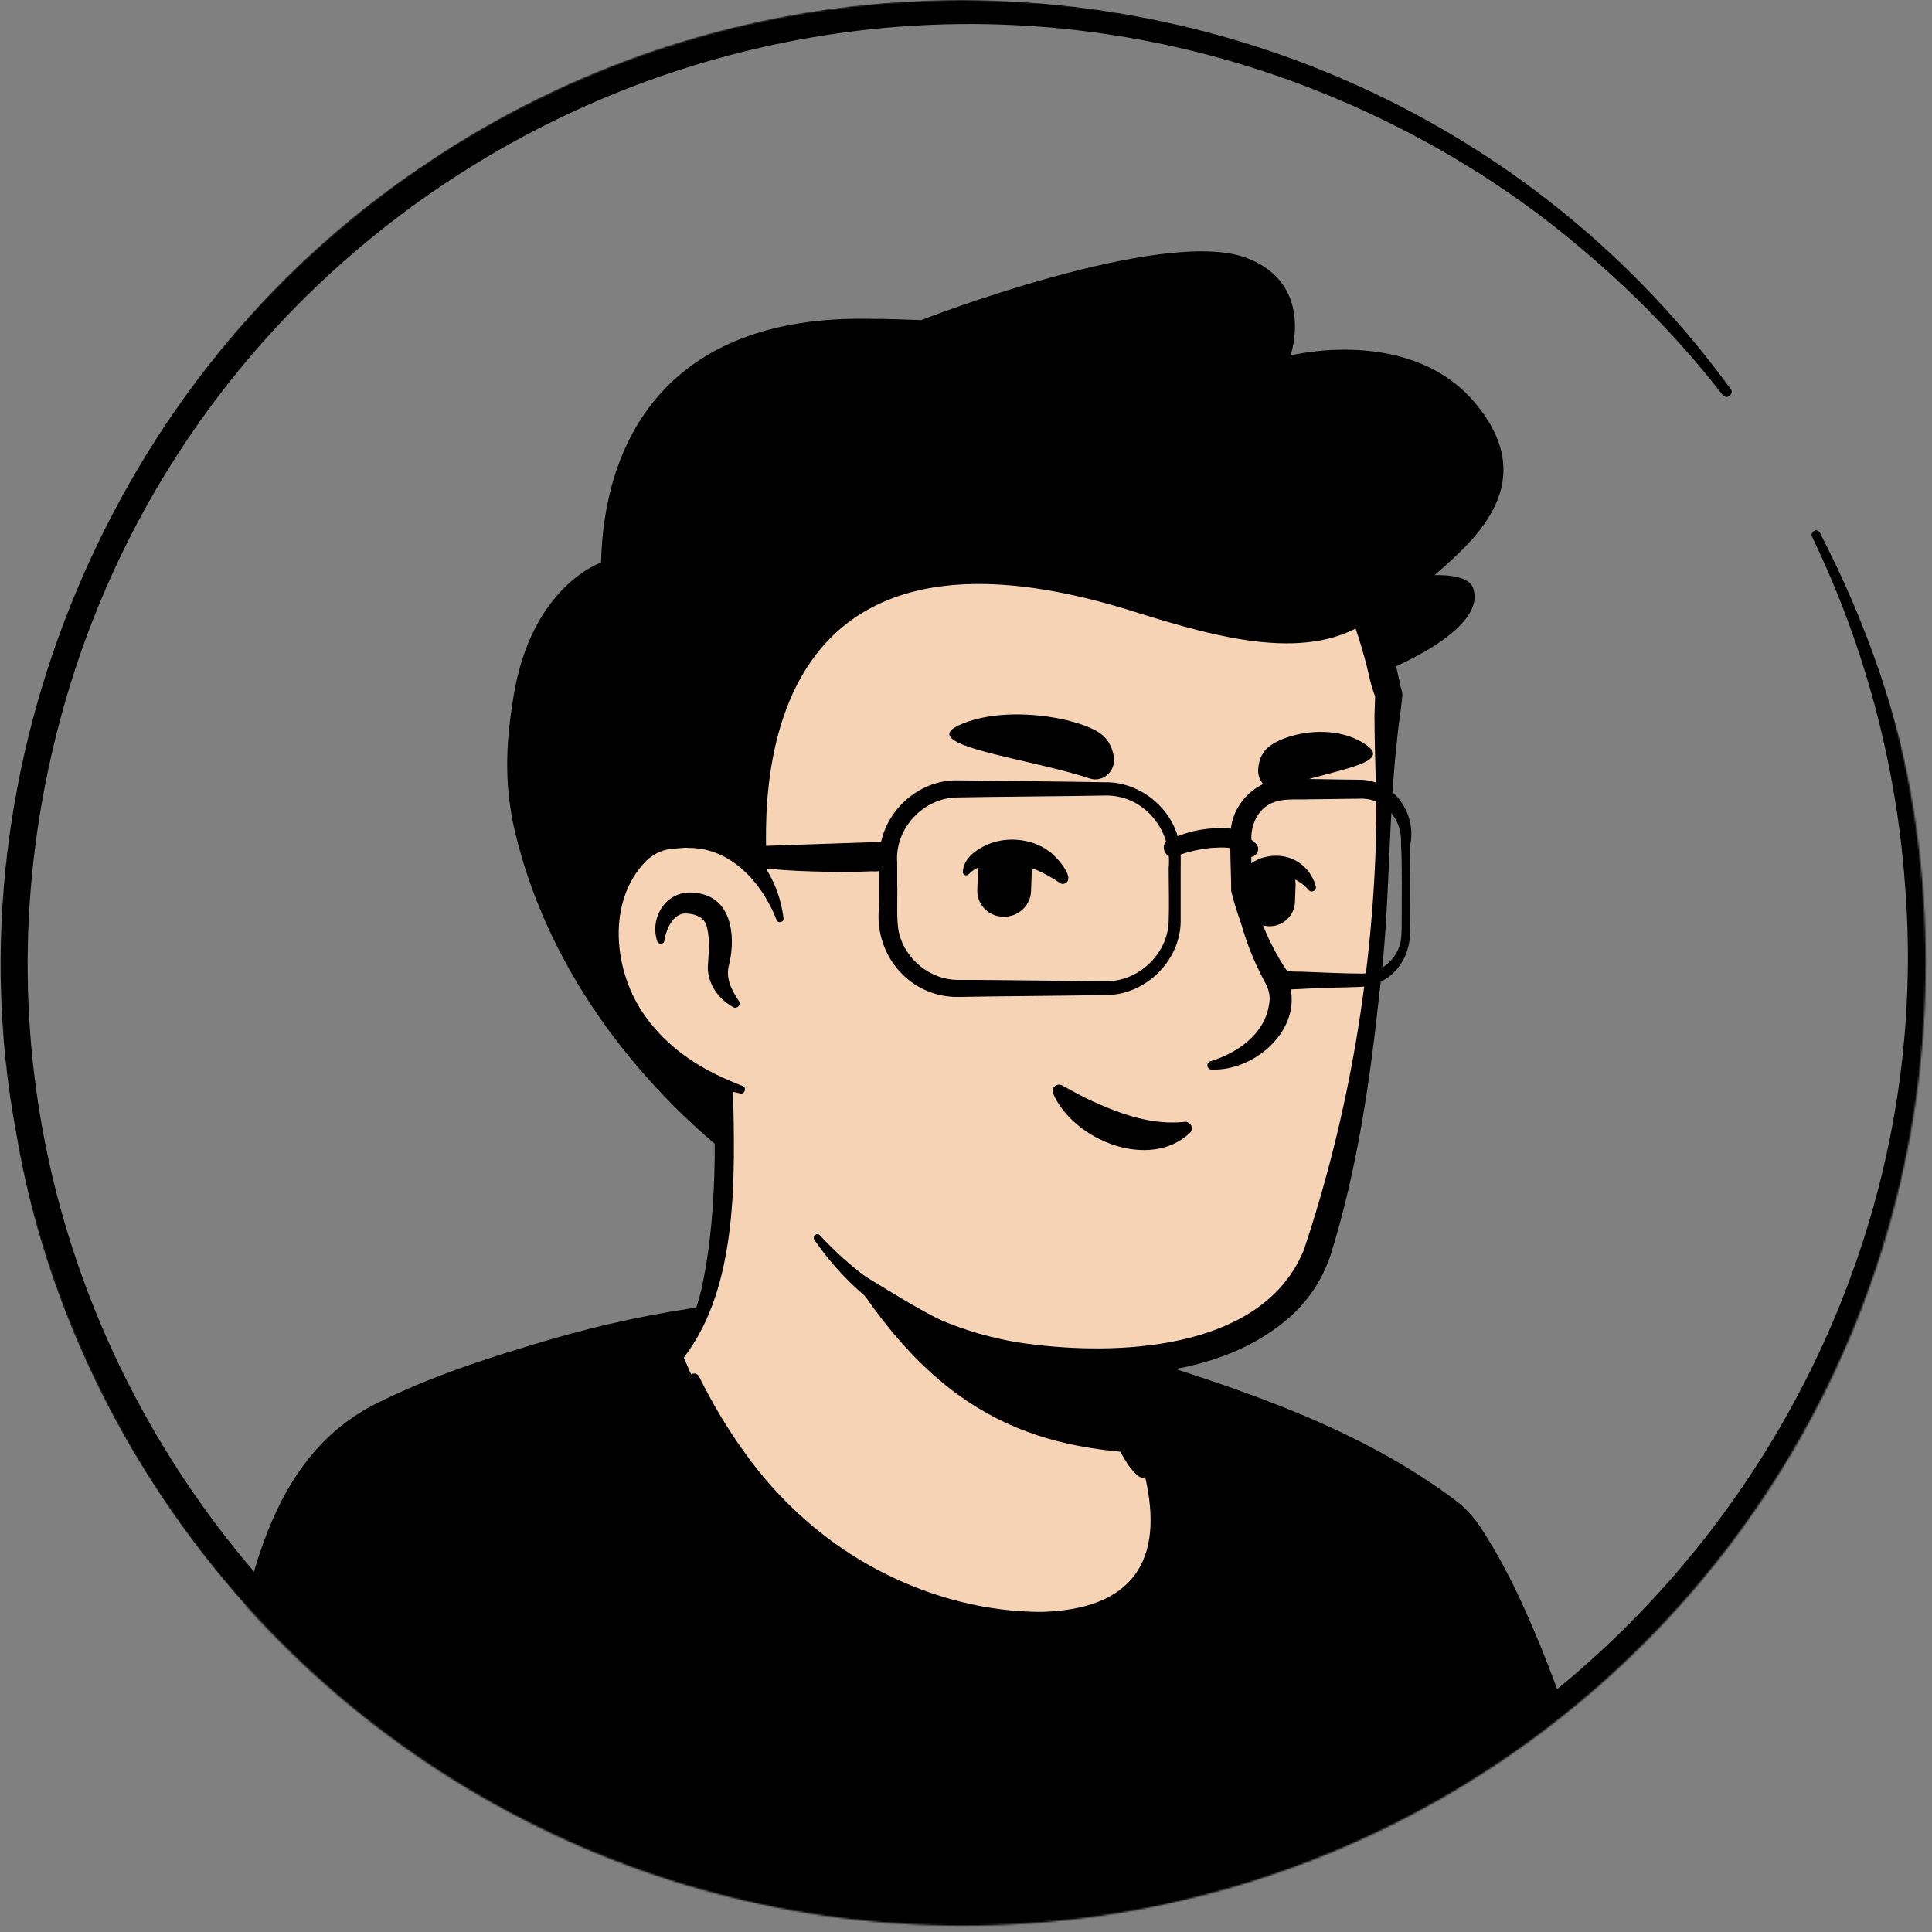 <svg width="1200" height="1200" viewBox="0 0 1200 1200" fill="none" xmlns="http://www.w3.org/2000/svg">
<rect x="0" y="0" width="1200" height="1200" fill="#808080" stroke="none"/>
<mask id="mask0_409_3640" style="mask-type:alpha" maskUnits="userSpaceOnUse" x="0" y="0" width="1197" height="1197">
<circle cx="598.033" cy="598.033" r="598.033" fill="#D9D9D9"/>
</mask>
<g mask="url(#mask0_409_3640)">
<path d="M925.883 1091.76C923.138 1093.73 920.001 1095.69 917.256 1097.65C914.118 1099.61 911.373 1101.57 908.236 1103.14C905.491 1104.71 903.138 1106.27 900.393 1107.84C900.001 1108.24 899.609 1108.24 899.216 1108.63C890.197 1114.12 880.785 1119.22 871.373 1123.92C868.628 1125.49 865.491 1127.06 862.746 1128.24C862.746 1128.24 862.354 1128.63 861.962 1128.63C858.824 1130.2 855.687 1131.76 852.55 1133.33C846.275 1136.47 839.609 1139.22 833.334 1141.96C830.197 1143.53 826.667 1144.71 823.53 1145.88C820.393 1147.06 816.864 1148.63 813.726 1149.8C810.589 1150.98 807.06 1152.55 803.922 1153.73C803.922 1153.73 803.922 1153.73 803.53 1153.73C800.393 1154.9 796.864 1156.08 793.726 1157.25C786.667 1159.61 779.216 1161.96 772.158 1164.31C769.805 1165.1 767.06 1165.88 764.707 1166.67C757.256 1169.02 749.805 1170.98 742.354 1172.55C739.609 1173.33 736.864 1173.73 733.726 1174.51C726.667 1176.08 719.216 1177.65 712.158 1179.22C710.589 1179.61 709.413 1179.61 707.844 1180C705.491 1180.39 702.746 1180.78 700.393 1181.18C696.864 1181.57 693.726 1182.35 690.197 1182.74C688.628 1183.14 687.06 1183.14 685.491 1183.53C683.53 1183.92 681.177 1184.31 678.824 1184.31C672.55 1185.1 665.883 1185.88 659.609 1186.67C657.648 1187.06 655.295 1187.06 653.334 1187.45H652.942C650.197 1187.84 647.452 1187.84 644.707 1188.24C641.962 1188.63 639.217 1188.63 636.471 1188.63C634.903 1188.63 632.942 1189.02 631.373 1189.02C628.236 1189.02 625.491 1189.41 622.746 1189.41C618.824 1189.41 615.295 1189.8 611.373 1189.8C607.452 1189.8 603.922 1189.8 600.001 1189.8C597.256 1189.8 594.511 1189.8 591.766 1189.8C426.275 1187.45 277.648 1117.25 171.373 1005.88C171.373 1005.88 171.373 1005.49 170.981 1005.49C159.216 994.902 169.413 938.431 216.864 902.745C276.471 857.647 419.217 829.412 419.217 829.412C419.217 829.412 474.511 820.392 679.609 863.137C799.609 888.235 890.981 924.706 941.962 1023.53C952.55 1043.92 963.138 1075.29 925.883 1091.76Z" fill="white"/>
<path d="M680.785 858.823C756.079 874.118 836.471 890.588 898.432 940.392C919.216 957.255 932.942 981.961 944.315 1005.88C949.805 1017.65 955.295 1029.8 959.609 1042.75C961.962 1051.37 965.491 1061.18 963.53 1071.37C963.138 1074.12 960.785 1077.65 958.824 1079.61C949.805 1088.63 940.001 1094.12 930.197 1101.18C872.55 1141.18 806.275 1169.41 737.648 1184.31C584.707 1217.65 419.216 1191.76 284.707 1111.37C240.001 1084.31 198.824 1051.37 163.53 1012.55C159.609 1007.84 159.609 1000 159.609 994.902C160.001 983.137 163.138 971.765 167.06 961.176C176.471 936.863 188.628 912.549 209.413 895.686C224.315 885.49 240.393 876.863 256.864 869.804C308.628 847.843 363.138 832.549 419.216 826.274C423.922 825.882 424.707 832.549 420.001 833.333C366.275 844.314 312.942 860.784 263.138 883.137C245.099 892.157 225.883 900 211.373 914.118C197.648 929.02 187.844 947.451 180.001 966.274C174.903 977.647 171.373 995.686 172.942 1004.71C197.648 1034.12 226.667 1060 258.04 1082.35C429.805 1202.35 690.589 1210.2 873.334 1110.2C889.805 1101.18 905.883 1090.98 921.177 1080.39C928.628 1075.29 936.471 1070.98 942.354 1065.1C942.746 1064.71 942.354 1065.1 942.354 1065.49C942.354 1065.88 941.962 1066.27 941.962 1066.27C942.354 1061.57 940.785 1055.29 938.824 1049.02C931.765 1026.27 920.393 1002.35 908.236 981.569C889.02 950.588 856.471 930.98 823.53 915.294C800.785 904.706 776.864 896.471 752.55 888.627C728.236 880.784 703.53 874.118 678.824 868.235C672.55 866.667 674.511 857.647 680.785 858.823Z" fill="black"/>
<path d="M1056.08 1334.9H64.316C64.316 1334.9 122.748 1211.76 148.63 1071.37C166.669 974.117 180.002 917.255 230.591 885.882C266.277 863.921 366.669 832.157 438.042 821.96C467.061 818.039 524.708 813.725 574.512 817.647C612.159 822.353 689.806 844.313 719.61 852.549C764.316 865.098 861.179 902.353 903.924 941.568C920.787 957.255 960.787 1035.69 986.669 1149.41C1016.47 1278.82 1056.08 1334.9 1056.08 1334.9Z" fill="black"/>
<path d="M1065.1 1339.61C775.295 1342.35 350.981 1348.24 64.707 1347.06C56.08 1347.45 49.805 1337.65 53.727 1329.8C91.374 1246.67 120.001 1158.04 137.648 1068.24C152.158 998.039 161.177 909.411 232.158 872.549C267.06 854.902 303.923 843.137 341.177 832.157C406.668 812.941 476.079 803.529 544.315 805.49C554.903 805.882 565.883 806.274 576.864 807.059C600.393 810.588 623.53 816.47 646.276 822.353C666.668 827.451 687.452 833.333 707.452 839.215C709.805 840.392 710.589 845.098 711.766 847.451C713.334 850.196 715.295 849.804 718.04 848.627C719.217 848.235 720.393 847.451 721.57 847.843C724.315 848.235 728.236 849.804 730.981 850.588C791.766 870.196 852.942 893.333 904.315 932.157C911.766 937.647 917.648 945.098 922.354 952.941C931.766 967.843 939.609 983.137 946.668 998.823C967.844 1045.49 983.53 1094.51 995.295 1144.31C1010.59 1206.67 1028.63 1269.41 1061.18 1325.1L1062.75 1327.45L1063.53 1328.63C1065.88 1330.59 1066.67 1336.47 1065.1 1339.61ZM1047.06 1330.2C1045.1 1332.55 1045.49 1337.65 1047.06 1339.61L1046.67 1338.82L1045.88 1337.25C1027.84 1309.02 1014.51 1277.65 1003.14 1246.67C991.374 1214.9 982.354 1181.18 974.511 1148.23C963.138 1099.61 948.236 1051.76 928.236 1006.27C919.609 987.059 910.981 967.843 898.04 951.764C890.589 944.313 881.962 938.039 872.942 932.157C827.844 903.137 777.256 881.961 726.276 865.49C724.315 864.706 719.609 863.529 717.256 862.745C714.903 861.961 714.903 855.294 713.334 853.725C709.805 850.588 705.883 859.215 702.354 858.431C682.354 852.941 661.57 847.451 641.177 842.745C616.864 837.255 592.942 830.98 568.628 829.019C461.178 821.961 352.55 844.706 253.727 887.451C205.883 907.059 187.844 951.372 176.472 998.823C166.276 1038.82 160.393 1082.35 150.981 1122.74C132.942 1197.65 107.844 1269.8 76.079 1340.39L65.099 1323.14C343.53 1322.35 764.707 1326.67 1047.06 1330.2Z" fill="black"/>
<path d="M717.644 963.137C709.409 1003.53 656.075 1027.84 566.271 991.372C472.938 953.725 432.546 863.921 422.35 837.255C477.644 733.725 439.213 661.961 439.213 661.961C566.664 650.98 678.036 800 678.036 800L695.291 873.725C696.86 880 699.997 885.49 704.703 889.412C712.938 903.921 722.742 937.255 717.644 963.137Z" fill="#F7D3B5"/>
<path d="M420.391 838.431C427.842 827.059 432.548 813.726 435.685 800.784C441.567 773.726 443.528 746.275 443.92 718.824V708.627C442.744 698.431 439.214 687.843 435.293 678.431C430.195 665.882 448.626 658.039 454.508 670.588C455.293 672.157 455.293 674.902 455.293 676.471C456.469 729.804 458.822 798.431 425.097 842.745C422.744 845.098 418.038 841.569 420.391 838.431Z" fill="black"/>
<path d="M682.35 799.216C688.233 802.745 690.194 807.451 690.978 812.157C693.331 821.569 692.546 831.765 694.899 841.569C696.86 850.981 702.743 860 704.311 869.804C706.272 880 712.154 901.569 714.507 912.157C715.292 914.51 713.723 917.255 710.978 917.647C709.409 918.04 708.233 917.647 707.056 916.863C701.958 912.549 699.605 908.236 696.468 902.745C691.37 893.334 687.841 884.706 684.703 874.118C681.958 864.706 683.135 854.51 680.782 844.706C678.821 835.294 673.331 826.275 671.37 816.471C670.194 811.765 669.801 806.667 673.331 800.785C675.684 798.432 679.605 797.647 682.35 799.216Z" fill="black"/>
<path d="M710.587 902.745C635.685 898.823 574.508 875.294 514.901 769.02C565.097 813.333 624.312 830.196 686.665 838.039L694.901 874.117C696.469 880.392 705.881 898.823 710.587 902.745Z" fill="black"/>
<path d="M707.451 888.235C720.785 913.333 728.628 944.706 720.392 972.549C714.118 992.157 696.079 1006.67 676.471 1012.16C630.981 1024.31 578.432 1005.1 538.039 983.529C488.236 955.686 451.373 909.019 427.843 858.039C426.275 854.117 431.765 850.98 434.118 854.902C442.353 871.372 451.765 887.451 462.353 901.961C472.941 916.863 485.098 930.588 498.824 942.745C538.824 978.823 592.941 1001.18 647.059 1001.18C702.745 999.608 723.922 970.196 710.981 916.078C709.02 907.451 705.883 898.431 701.569 890.98C699.216 887.843 705.098 884.314 707.451 888.235Z" fill="black"/>
<path d="M859.214 417.255C866.273 450.196 860.783 472.157 857.645 563.137C854.508 652.549 828.626 778.824 796.861 810.588C772.547 834.51 694.508 853.333 625.096 835.686C589.802 826.667 559.998 806.275 535.685 791.765C505.096 773.333 478.43 716.471 456.469 680C439.214 651.373 440.783 685.883 418.43 661.177C387.449 627.451 350.194 559.608 368.626 439.608C398.43 245.098 552.547 222.353 666.665 243.922C781.567 265.49 840.391 330.588 859.214 417.255Z" fill="#F7D3B5"/>
<path d="M438.039 695.686C429.02 680.784 417.255 667.451 406.667 653.333C390.981 631.765 379.216 607.059 371.373 581.569C337.255 472.549 358.039 329.804 461.177 265.49C554.902 205.882 736.863 227.451 812.941 309.02C841.569 338.431 860 376.863 867.843 416.863C868.236 419.216 869.412 423.529 869.804 425.882C870.196 427.843 871.373 430.196 870.981 432.549C870.196 441.177 868.628 449.804 867.843 458.431C861.961 510.588 863.53 563.922 856.863 616.078C850.981 670.98 843.138 725.882 826.667 778.824C821.569 794.902 811.765 809.412 798.824 820C769.804 844.314 731.765 852.549 695.294 854.118C622.353 857.647 548.236 831.765 505.883 770.196C504.314 767.843 507.451 765.098 509.412 767.451C544.706 805.49 592.549 829.804 643.53 835.294C700 841.961 785.098 836.863 809.804 776.471C838.432 690.98 853.334 600.392 854.902 510.588C854.902 488.627 853.726 466.667 853.726 444.314C853.726 441.569 854.118 435.294 854.118 432.549C854.118 432.157 854.118 432.549 854.118 432.549C854.118 432.941 854.118 432.941 854.118 432.549C850.981 424.706 849.804 416.078 847.451 408.235C838.824 375.686 823.138 344.706 800.785 320C726.667 236.863 561.569 216.078 469.02 278.431C395.686 327.059 376.079 420.392 370.981 502.745C366.667 564.314 384.706 624.706 431.373 667.059L449.804 686.275C457.647 694.902 444.314 705.098 438.039 695.686Z" fill="black"/>
<path d="M484.315 570.98C484.315 570.98 472.158 512.157 414.904 519.215C365.492 525.49 348.237 643.921 460.394 676.863" fill="#F7D3B5"/>
<path d="M455.293 625.491C446.273 620.393 439.999 611.765 439.606 601.177C439.999 593.334 441.175 584.314 439.214 576.471C438.038 569.02 430.195 567.059 424.312 567.451C418.038 568.628 414.116 576.471 412.94 582.746C412.94 583.138 412.548 584.314 412.548 584.706C412.155 586.667 409.018 586.667 408.234 584.706C403.136 569.412 414.508 552.549 430.979 554.51C454.116 556.079 457.253 580.393 452.94 598.824C450.587 606.667 453.724 613.726 458.038 620.393L458.822 621.569C460.783 623.922 457.646 627.059 455.293 625.491Z" fill="black"/>
<path d="M769.022 529.412C774.904 557.255 785.885 583.137 799.61 607.451C811.767 637.255 780.394 665.49 752.551 664.313C749.414 664.313 749.022 660 751.767 659.215C769.414 653.725 785.492 641.961 788.237 623.921C789.414 618.431 787.845 613.725 785.1 609.019C772.159 584.706 764.316 556.862 766.277 529.412C766.277 527.451 769.022 527.451 769.022 529.412Z" fill="black"/>
<path d="M482.353 571.373C473.334 548.235 453.726 526.275 427.451 526.667C425.098 526.275 421.177 527.059 418.824 527.059C412.157 527.451 406.667 529.804 401.569 534.51C376.471 559.608 380.785 603.922 401.177 631.765C408.236 641.569 417.255 650.196 427.451 657.255C437.647 664.314 449.02 669.804 461.177 674.51C463.922 675.294 462.745 679.608 460 679.216C433.726 673.725 408.628 660.784 391.373 639.216C364.706 607.059 359.216 553.333 390.981 521.961C398.039 515.686 407.843 510.98 417.647 510.98C420.785 510.98 425.49 510.196 428.628 510.98C445.098 511.765 460.785 520 470.981 532.941C480 543.922 485.098 557.255 486.667 570.588C486.667 572.941 483.138 573.725 482.353 571.373Z" fill="black"/>
<path d="M739.216 703.529C714.118 727.451 666.667 708.235 654.118 679.216C652.549 675.686 656.471 672.549 659.608 674.117C666.275 677.647 672.157 681.176 678.432 683.921C696.471 692.157 715.294 698.823 735.294 696.863C739.216 696.078 741.961 700.784 739.216 703.529Z" fill="black"/>
<path d="M622.746 569.412C613.334 569.02 606.275 561.177 607.06 551.765L607.452 540.785C607.844 531.373 615.687 524.314 625.099 525.099C634.511 525.491 641.57 533.334 640.785 542.746L640.393 553.726C640.001 562.746 632.158 569.804 622.746 569.412Z" fill="black"/>
<path d="M787.843 575.295C779.215 574.903 772.549 567.452 772.941 558.824L773.333 548.628C773.725 540.001 781.176 533.334 789.803 533.726C798.431 534.119 805.098 541.57 804.705 550.197L804.313 560.393C803.921 569.02 796.47 575.687 787.843 575.295Z" fill="black"/>
<path d="M658.04 548.236C645.099 539.608 630.981 533.726 615.295 536.863C610.197 537.647 605.099 539.216 601.962 542.746C600.785 544.314 598.04 543.922 598.04 541.569C598.432 533.726 605.099 528.628 611.373 525.491C623.53 519.216 640.393 520.393 651.373 528.628C655.295 530.981 668.628 545.491 661.569 548.628C660.001 549.412 659.217 549.02 658.04 548.236Z" fill="black"/>
<path d="M770.197 550.197C770.197 533.726 790.589 527.844 803.138 533.726C810.197 536.863 815.295 543.138 817.256 550.589C818.04 552.942 814.511 554.903 812.942 552.942C806.275 545.099 794.903 541.177 785.883 545.883C783.138 547.452 782.746 548.628 781.962 550.197C781.962 558.04 770.589 557.648 770.197 550.197Z" fill="black"/>
<path d="M676.864 483.53C685.099 486.275 693.334 478.824 691.766 469.804C690.981 465.098 689.02 460.392 685.099 456.863C673.334 446.275 624.707 436.863 595.295 450.589C569.413 463.138 639.217 470.981 676.864 483.53Z" fill="black"/>
<path d="M794.12 489.804C787.453 492.157 780.394 485.098 781.571 476.863C781.963 472.549 783.532 468.236 786.669 465.098C796.081 455.687 828.237 448.236 848.63 462.745C866.277 474.902 824.708 478.432 794.12 489.804Z" fill="black"/>
<path d="M890.98 357.254C917.647 334.117 956.863 299.215 916.47 250.588C876.078 201.96 801.568 220.784 801.568 220.784C801.568 220.784 817.255 176.078 773.725 160C721.176 140.784 572.157 198.823 572.157 198.823C561.176 198.431 550.588 198.039 540.784 198.039C412.157 195.294 374.902 276.47 373.333 349.411C373.333 349.411 329.804 363.921 318.823 433.333C315.294 455.686 311.765 484.313 320.392 518.823C343.529 612.941 405.882 678.431 445.49 711.764C460.392 700.784 434.118 685.49 436.078 667.451C350.98 625.882 369.412 525.098 414.902 519.215C449.804 514.901 468.235 535.294 476.863 551.764C480.392 556.47 433.333 294.117 704.706 380C758.431 396.862 813.725 411.764 851.372 384.705C855.686 392.941 858.431 402.745 859.216 417.254C859.216 417.254 924.706 391.764 914.902 365.098C911.765 356.078 890.98 357.254 890.98 357.254Z" fill="black"/>
<path d="M686.277 618.039C668.238 618.431 612.552 618.823 595.297 619.216C565.493 619.608 543.14 593.725 545.885 564.314C546.277 554.51 545.885 540.784 546.277 530.98C547.062 505.49 569.807 483.921 595.297 484.706L661.571 485.49C666.669 485.49 681.179 485.882 686.277 485.882C707.454 485.49 727.454 501.176 732.16 521.961C733.728 527.843 733.336 534.118 733.336 539.216V572.549C732.944 597.255 710.983 618.431 686.277 618.039ZM686.277 609.412C706.669 610.196 725.493 592.549 725.885 572.157C726.277 561.569 725.885 550.196 725.885 539.216C728.238 515.294 710.199 493.333 685.885 494.118C669.022 494.51 612.552 494.902 594.905 495.294C573.728 495.294 555.689 514.51 557.258 535.686C557.258 538.431 557.258 545.49 557.258 548.235C557.65 556.863 556.473 571.765 558.434 579.608C562.356 596.078 578.042 608.627 594.905 608.627H603.14C614.513 608.627 674.513 609.412 686.277 609.412Z" fill="black"/>
<path d="M844.315 496.079L813.335 496.471C804.707 496.863 794.511 495.294 787.06 500.392C780.001 505.098 776.864 513.726 777.256 521.961C777.256 532.157 777.256 542.745 776.864 552.941L776.472 551.373C781.962 570.588 789.413 589.02 800.786 605.098L796.864 602.745C800.001 603.53 805.491 603.53 808.629 603.53C820.393 603.922 834.119 604.706 845.884 604.706C856.864 604.706 867.452 596.471 869.805 585.49C870.59 582.353 870.59 576.863 870.59 573.726C870.59 556.863 870.982 540.392 870.197 523.53C870.982 508.628 859.609 495.294 844.315 496.079ZM844.315 484.314C865.099 484.314 879.609 504.314 876.08 523.922C875.295 540.785 875.688 557.255 875.688 574.118C877.648 593.726 865.884 611.373 845.492 612.941C836.864 613.334 828.629 613.334 820.393 613.726C816.08 613.726 805.491 614.51 801.57 614.51C799.609 614.902 796.472 614.51 794.511 614.51C792.943 614.51 791.374 613.334 790.59 612.157C778.433 594.118 769.805 574.118 764.707 553.334C764.707 540 763.531 526.667 764.707 513.334C767.06 497.647 781.178 484.314 797.256 483.922C808.237 483.53 833.335 484.314 844.315 484.314Z" fill="black"/>
<path d="M729.021 520.392C739.609 515.686 751.374 513.726 763.138 514.51C767.06 514.902 770.982 516.078 774.511 519.216L779.609 523.529C784.707 527.843 778.433 535.294 773.335 530.98C767.06 525.49 759.609 526.275 752.158 526.667C744.707 527.451 737.648 529.02 730.589 531.765C723.923 534.51 719.609 524.706 725.884 521.569L729.021 520.392Z" fill="black"/>
<path d="M552.55 534.51C549.805 540.784 546.668 541.569 541.57 541.176L530.197 541.569C507.452 541.569 484.315 541.177 461.57 537.647C453.727 537.255 453.335 526.275 461.178 525.882L552.158 522.745C554.903 522.745 556.864 525.49 555.688 527.843L552.55 534.51Z" fill="black"/>
<path d="M1130.2 330.588C1368.24 789.02 949.804 1306.27 450.98 1180C227.059 1124.31 47.059 930.196 9.804 702.353C-32.549 475.686 69.804 232.157 261.177 103.922C523.53 -76.47 887.059 -16.47 1074.9 241.569C1076.08 242.745 1075.69 244.706 1074.12 245.883C1072.94 247.059 1070.98 246.667 1069.8 245.098C1043.92 211.765 1014.51 181.569 982.353 154.51C929.412 109.412 867.451 74.118 801.961 50.196C468.628 -70.588 102.745 130.196 29.804 478.824C-52.549 869.412 279.608 1229.02 675.686 1175.29C981.177 1136.86 1208.24 854.902 1183.14 548.235C1177.65 474.118 1158.04 400.785 1125.49 333.334C1124.71 332.157 1125.49 330.588 1126.67 329.804C1127.84 329.02 1129.41 329.412 1130.2 330.588Z" fill="black"/>
</g>
</svg>
